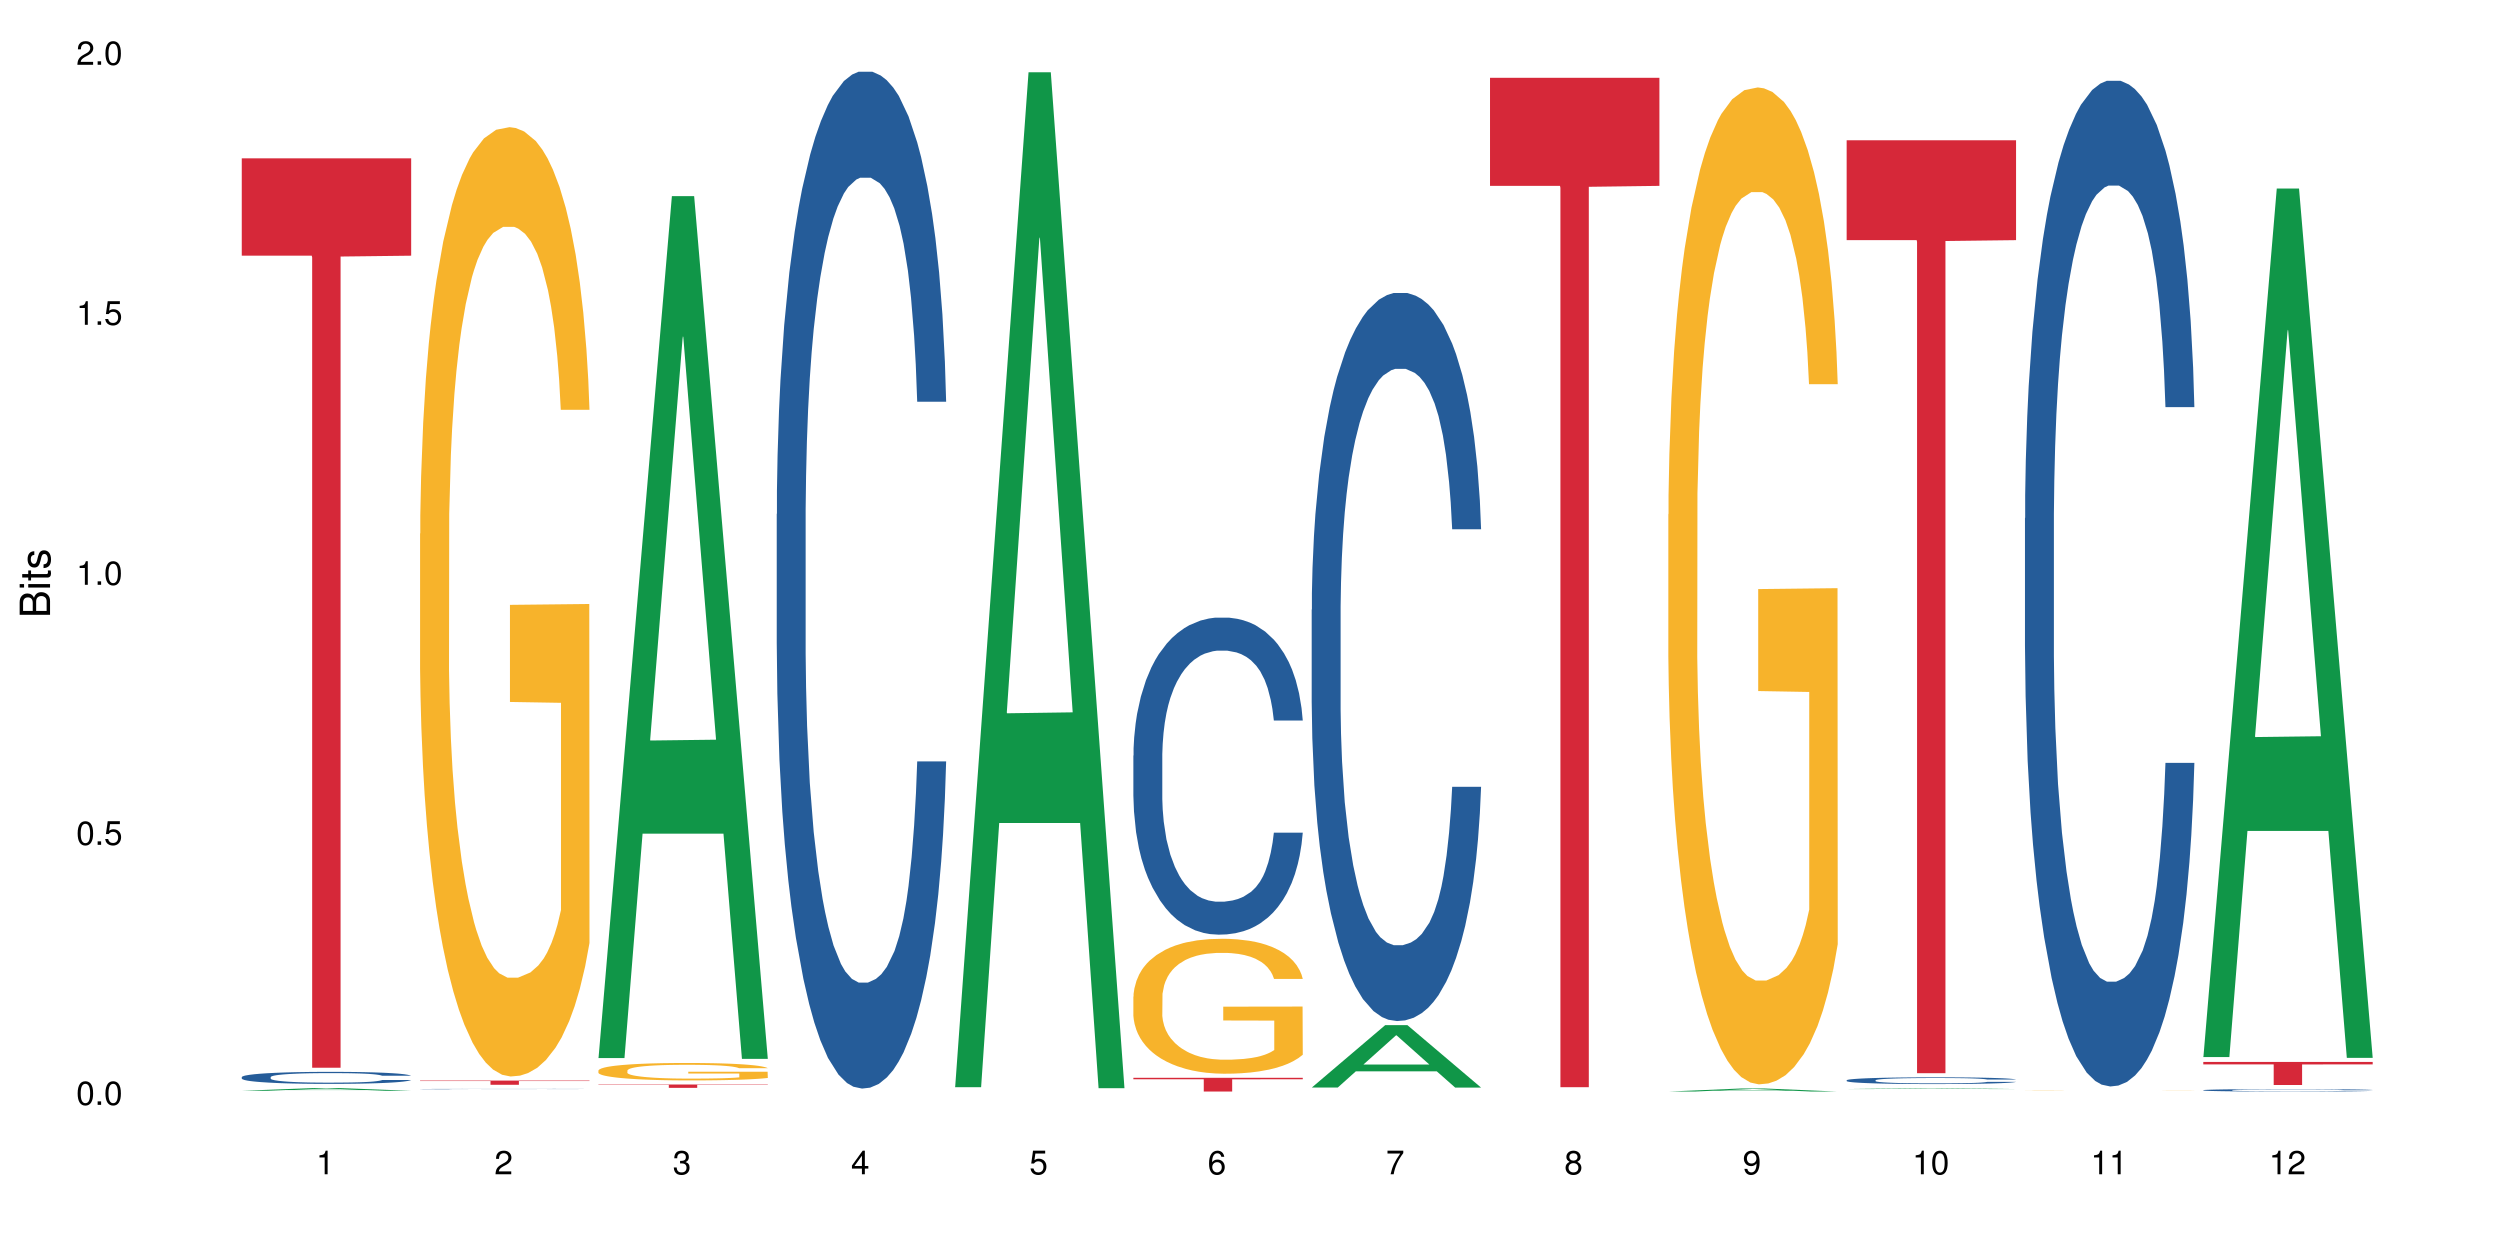 <?xml version="1.0" encoding="UTF-8"?>
<svg xmlns="http://www.w3.org/2000/svg" xmlns:xlink="http://www.w3.org/1999/xlink" width="720pt" height="360pt" viewBox="0 0 720 360" version="1.1">
<defs>
<g>
<symbol overflow="visible" id="glyph0-0">
<path style="stroke:none;" d=""/>
</symbol>
<symbol overflow="visible" id="glyph0-1">
<path style="stroke:none;" d="M 2.641 -6.797 C 2 -6.797 1.422 -6.531 1.078 -6.047 C 0.641 -5.453 0.406 -4.547 0.406 -3.297 C 0.406 -1 1.188 0.219 2.641 0.219 C 4.078 0.219 4.859 -1 4.859 -3.234 C 4.859 -4.562 4.656 -5.438 4.203 -6.047 C 3.844 -6.531 3.281 -6.797 2.641 -6.797 Z M 2.641 -6.047 C 3.547 -6.047 4 -5.125 4 -3.312 C 4 -1.375 3.562 -0.484 2.625 -0.484 C 1.734 -0.484 1.281 -1.422 1.281 -3.281 C 1.281 -5.141 1.734 -6.047 2.641 -6.047 Z M 2.641 -6.047 "/>
</symbol>
<symbol overflow="visible" id="glyph0-2">
<path style="stroke:none;" d="M 1.828 -1 L 0.828 -1 L 0.828 0 L 1.828 0 Z M 1.828 -1 "/>
</symbol>
<symbol overflow="visible" id="glyph0-3">
<path style="stroke:none;" d="M 4.562 -6.797 L 1.062 -6.797 L 0.547 -3.094 L 1.328 -3.094 C 1.719 -3.562 2.047 -3.734 2.578 -3.734 C 3.484 -3.734 4.062 -3.109 4.062 -2.094 C 4.062 -1.125 3.484 -0.531 2.578 -0.531 C 1.828 -0.531 1.375 -0.906 1.188 -1.672 L 0.328 -1.672 C 0.453 -1.109 0.547 -0.844 0.75 -0.594 C 1.125 -0.078 1.828 0.219 2.594 0.219 C 3.969 0.219 4.922 -0.781 4.922 -2.219 C 4.922 -3.562 4.031 -4.484 2.719 -4.484 C 2.25 -4.484 1.859 -4.359 1.469 -4.062 L 1.734 -5.969 L 4.562 -5.969 Z M 4.562 -6.797 "/>
</symbol>
<symbol overflow="visible" id="glyph0-4">
<path style="stroke:none;" d="M 2.484 -4.844 L 2.484 0 L 3.328 0 L 3.328 -6.797 L 2.766 -6.797 C 2.469 -5.75 2.281 -5.609 0.984 -5.453 L 0.984 -4.844 Z M 2.484 -4.844 "/>
</symbol>
<symbol overflow="visible" id="glyph0-5">
<path style="stroke:none;" d="M 4.859 -0.828 L 1.281 -0.828 C 1.359 -1.391 1.672 -1.75 2.5 -2.234 L 3.469 -2.75 C 4.406 -3.266 4.906 -3.969 4.906 -4.812 C 4.906 -5.375 4.672 -5.906 4.266 -6.266 C 3.859 -6.625 3.375 -6.797 2.719 -6.797 C 1.859 -6.797 1.219 -6.5 0.844 -5.922 C 0.609 -5.562 0.5 -5.125 0.484 -4.438 L 1.328 -4.438 C 1.359 -4.906 1.406 -5.188 1.531 -5.406 C 1.75 -5.812 2.188 -6.062 2.703 -6.062 C 3.469 -6.062 4.031 -5.516 4.031 -4.781 C 4.031 -4.25 3.719 -3.797 3.125 -3.438 L 2.234 -2.938 C 0.812 -2.141 0.406 -1.5 0.328 0 L 4.859 0 Z M 4.859 -0.828 "/>
</symbol>
<symbol overflow="visible" id="glyph0-6">
<path style="stroke:none;" d="M 2.125 -3.125 L 2.578 -3.125 C 3.516 -3.125 3.984 -2.703 3.984 -1.891 C 3.984 -1.031 3.469 -0.531 2.578 -0.531 C 1.656 -0.531 1.203 -0.984 1.156 -1.969 L 0.312 -1.969 C 0.344 -1.422 0.438 -1.078 0.609 -0.766 C 0.953 -0.109 1.625 0.219 2.547 0.219 C 3.953 0.219 4.859 -0.609 4.859 -1.906 C 4.859 -2.766 4.516 -3.25 3.703 -3.516 C 4.344 -3.766 4.656 -4.25 4.656 -4.938 C 4.656 -6.109 3.875 -6.797 2.578 -6.797 C 1.203 -6.797 0.484 -6.047 0.453 -4.609 L 1.297 -4.609 C 1.312 -5.016 1.344 -5.25 1.453 -5.453 C 1.641 -5.828 2.062 -6.062 2.594 -6.062 C 3.344 -6.062 3.797 -5.625 3.797 -4.906 C 3.797 -4.422 3.609 -4.141 3.25 -3.984 C 3.016 -3.891 2.719 -3.844 2.125 -3.844 Z M 2.125 -3.125 "/>
</symbol>
<symbol overflow="visible" id="glyph0-7">
<path style="stroke:none;" d="M 3.141 -1.625 L 3.141 0 L 3.984 0 L 3.984 -1.625 L 4.984 -1.625 L 4.984 -2.391 L 3.984 -2.391 L 3.984 -6.797 L 3.359 -6.797 L 0.266 -2.516 L 0.266 -1.625 Z M 3.141 -2.391 L 1 -2.391 L 3.141 -5.359 Z M 3.141 -2.391 "/>
</symbol>
<symbol overflow="visible" id="glyph0-8">
<path style="stroke:none;" d="M 4.781 -5.031 C 4.609 -6.141 3.891 -6.797 2.844 -6.797 C 2.094 -6.797 1.422 -6.438 1.031 -5.828 C 0.609 -5.172 0.406 -4.344 0.406 -3.094 C 0.406 -1.953 0.578 -1.234 0.984 -0.625 C 1.359 -0.078 1.953 0.219 2.703 0.219 C 3.984 0.219 4.922 -0.734 4.922 -2.078 C 4.922 -3.344 4.062 -4.234 2.844 -4.234 C 2.172 -4.234 1.641 -3.969 1.281 -3.469 C 1.281 -5.125 1.828 -6.047 2.797 -6.047 C 3.391 -6.047 3.797 -5.672 3.938 -5.031 Z M 2.734 -3.484 C 3.547 -3.484 4.062 -2.922 4.062 -2 C 4.062 -1.156 3.484 -0.531 2.703 -0.531 C 1.922 -0.531 1.328 -1.188 1.328 -2.047 C 1.328 -2.891 1.906 -3.484 2.734 -3.484 Z M 2.734 -3.484 "/>
</symbol>
<symbol overflow="visible" id="glyph0-9">
<path style="stroke:none;" d="M 4.984 -6.797 L 0.438 -6.797 L 0.438 -5.969 L 4.109 -5.969 C 2.5 -3.656 1.828 -2.234 1.328 0 L 2.219 0 C 2.594 -2.172 3.453 -4.047 4.984 -6.094 Z M 4.984 -6.797 "/>
</symbol>
<symbol overflow="visible" id="glyph0-10">
<path style="stroke:none;" d="M 3.75 -3.578 C 4.453 -4 4.688 -4.344 4.688 -4.984 C 4.688 -6.047 3.844 -6.797 2.641 -6.797 C 1.438 -6.797 0.594 -6.047 0.594 -4.984 C 0.594 -4.359 0.828 -4.016 1.516 -3.578 C 0.734 -3.203 0.359 -2.641 0.359 -1.891 C 0.359 -0.641 1.297 0.219 2.641 0.219 C 3.984 0.219 4.922 -0.641 4.922 -1.875 C 4.922 -2.641 4.531 -3.203 3.75 -3.578 Z M 2.641 -6.047 C 3.359 -6.047 3.812 -5.625 3.812 -4.969 C 3.812 -4.344 3.344 -3.922 2.641 -3.922 C 1.922 -3.922 1.453 -4.344 1.453 -4.984 C 1.453 -5.625 1.922 -6.047 2.641 -6.047 Z M 2.641 -3.203 C 3.484 -3.203 4.062 -2.672 4.062 -1.875 C 4.062 -1.062 3.484 -0.531 2.625 -0.531 C 1.797 -0.531 1.219 -1.078 1.219 -1.875 C 1.219 -2.672 1.797 -3.203 2.641 -3.203 Z M 2.641 -3.203 "/>
</symbol>
<symbol overflow="visible" id="glyph0-11">
<path style="stroke:none;" d="M 0.516 -1.547 C 0.672 -0.438 1.406 0.219 2.438 0.219 C 3.188 0.219 3.859 -0.141 4.266 -0.75 C 4.688 -1.406 4.891 -2.25 4.891 -3.484 C 4.891 -4.625 4.703 -5.359 4.312 -5.953 C 3.938 -6.5 3.344 -6.797 2.594 -6.797 C 1.297 -6.797 0.359 -5.844 0.359 -4.516 C 0.359 -3.25 1.234 -2.344 2.453 -2.344 C 3.094 -2.344 3.562 -2.578 4.016 -3.109 C 4 -1.453 3.469 -0.531 2.5 -0.531 C 1.906 -0.531 1.484 -0.906 1.359 -1.547 Z M 2.578 -6.062 C 3.375 -6.062 3.969 -5.406 3.969 -4.531 C 3.969 -3.688 3.375 -3.094 2.547 -3.094 C 1.734 -3.094 1.234 -3.672 1.234 -4.578 C 1.234 -5.438 1.797 -6.062 2.578 -6.062 Z M 2.578 -6.062 "/>
</symbol>
<symbol overflow="visible" id="glyph1-0">
<path style="stroke:none;" d=""/>
</symbol>
<symbol overflow="visible" id="glyph1-1">
<path style="stroke:none;" d="M 0 -0.953 L 0 -4.891 C 0 -5.719 -0.234 -6.344 -0.734 -6.797 C -1.188 -7.234 -1.812 -7.469 -2.5 -7.469 C -3.547 -7.469 -4.188 -7 -4.625 -5.875 C -4.984 -6.672 -5.641 -7.094 -6.531 -7.094 C -7.156 -7.094 -7.734 -6.859 -8.141 -6.391 C -8.562 -5.938 -8.75 -5.344 -8.75 -4.5 L -8.75 -0.953 Z M -4.984 -2.062 L -7.766 -2.062 L -7.766 -4.219 C -7.766 -4.844 -7.688 -5.203 -7.453 -5.5 C -7.219 -5.812 -6.859 -5.969 -6.375 -5.969 C -5.906 -5.969 -5.531 -5.812 -5.297 -5.5 C -5.062 -5.203 -4.984 -4.844 -4.984 -4.219 Z M -0.984 -2.062 L -4 -2.062 L -4 -4.781 C -4 -5.328 -3.859 -5.688 -3.578 -5.953 C -3.297 -6.219 -2.922 -6.359 -2.484 -6.359 C -2.062 -6.359 -1.688 -6.219 -1.406 -5.953 C -1.109 -5.688 -0.984 -5.328 -0.984 -4.781 Z M -0.984 -2.062 "/>
</symbol>
<symbol overflow="visible" id="glyph1-2">
<path style="stroke:none;" d="M -6.281 -1.797 L -6.281 -0.797 L 0 -0.797 L 0 -1.797 Z M -8.75 -1.797 L -8.75 -0.797 L -7.484 -0.797 L -7.484 -1.797 Z M -8.75 -1.797 "/>
</symbol>
<symbol overflow="visible" id="glyph1-3">
<path style="stroke:none;" d="M -6.281 -3.047 L -6.281 -2.016 L -8.016 -2.016 L -8.016 -1.016 L -6.281 -1.016 L -6.281 -0.172 L -5.469 -0.172 L -5.469 -1.016 L -0.719 -1.016 C -0.078 -1.016 0.281 -1.453 0.281 -2.234 C 0.281 -2.469 0.25 -2.719 0.188 -3.047 L -0.641 -3.047 C -0.609 -2.922 -0.594 -2.766 -0.594 -2.562 C -0.594 -2.141 -0.719 -2.016 -1.156 -2.016 L -5.469 -2.016 L -5.469 -3.047 Z M -6.281 -3.047 "/>
</symbol>
<symbol overflow="visible" id="glyph1-4">
<path style="stroke:none;" d="M -4.531 -5.25 C -5.766 -5.25 -6.469 -4.422 -6.469 -2.969 C -6.469 -1.516 -5.719 -0.562 -4.547 -0.562 C -3.562 -0.562 -3.094 -1.062 -2.734 -2.562 L -2.516 -3.484 C -2.344 -4.188 -2.094 -4.469 -1.625 -4.469 C -1.047 -4.469 -0.641 -3.875 -0.641 -3 C -0.641 -2.453 -0.797 -2 -1.062 -1.75 C -1.25 -1.594 -1.422 -1.531 -1.875 -1.469 L -1.875 -0.406 C -0.422 -0.453 0.281 -1.266 0.281 -2.922 C 0.281 -4.5 -0.5 -5.516 -1.719 -5.516 C -2.656 -5.516 -3.172 -4.984 -3.469 -3.734 L -3.703 -2.766 C -3.891 -1.953 -4.156 -1.609 -4.594 -1.609 C -5.172 -1.609 -5.547 -2.125 -5.547 -2.938 C -5.547 -3.75 -5.203 -4.172 -4.531 -4.203 Z M -4.531 -5.25 "/>
</symbol>
</g>
</defs>
<g id="surface93451">
<rect x="0" y="0" width="720" height="360" style="fill:rgb(100%,100%,100%);fill-opacity:1;stroke:none;"/>
<path style=" stroke:none;fill-rule:nonzero;fill:rgb(6.275%,58.824%,28.235%);fill-opacity:1;" d="M 69.629 314.148 L 69.68 314.148 L 90.793 313.34 L 97.203 313.34 L 118.418 314.148 L 110.965 314.148 L 105.648 313.938 L 82.348 313.938 L 77.137 314.148 L 69.629 314.148 L 84.59 313.852 L 103.512 313.852 L 94.074 313.473 L 93.867 313.473 L 84.535 313.852 L 84.59 313.852 Z M 69.629 314.148 "/>
<path style=" stroke:none;fill-rule:nonzero;fill:rgb(14.51%,36.078%,60%);fill-opacity:1;" d="M 69.629 310.203 L 69.688 310.199 L 69.688 310.125 L 69.867 310.004 L 70.285 309.852 L 70.699 309.746 L 71.77 309.562 L 73.258 309.379 L 74.805 309.242 L 75.938 309.16 L 76.949 309.094 L 79.27 308.977 L 80.754 308.918 L 82.363 308.863 L 84.324 308.809 L 85.754 308.777 L 88.965 308.727 L 91.348 308.707 L 93.191 308.695 L 97.176 308.695 L 99.559 308.711 L 101.281 308.727 L 103.188 308.75 L 104.793 308.777 L 107.59 308.848 L 110.09 308.938 L 111.219 308.988 L 113.004 309.086 L 114.371 309.18 L 115.324 309.262 L 116.395 309.379 L 117.348 309.523 L 118.062 309.684 L 118.418 309.82 L 110.09 309.82 L 109.672 309.695 L 109.195 309.594 L 108.305 309.465 L 107.41 309.375 L 106.16 309.281 L 105.031 309.223 L 103.484 309.16 L 102.117 309.125 L 100.688 309.094 L 99.32 309.078 L 96.699 309.059 L 93.668 309.059 L 92.535 309.062 L 90.215 309.09 L 88.965 309.109 L 87.18 309.156 L 85.934 309.195 L 84.445 309.262 L 83.434 309.312 L 82.184 309.395 L 81.289 309.469 L 80.281 309.574 L 79.684 309.652 L 79.148 309.742 L 78.672 309.844 L 78.316 309.957 L 78.078 310.074 L 77.961 310.188 L 77.961 310.68 L 78.078 310.793 L 78.375 310.926 L 79.148 311.117 L 80.281 311.285 L 81.59 311.418 L 82.84 311.516 L 83.551 311.559 L 84.504 311.609 L 85.992 311.672 L 88.133 311.734 L 89.383 311.762 L 91.285 311.785 L 93.25 311.801 L 95.867 311.801 L 98.188 311.785 L 99.734 311.77 L 101.344 311.746 L 103.543 311.691 L 104.91 311.641 L 106.102 311.582 L 106.996 311.52 L 107.59 311.469 L 108.48 311.371 L 109.195 311.266 L 109.73 311.152 L 110.09 311.047 L 118.418 311.047 L 118.062 311.172 L 117.523 311.297 L 116.988 311.387 L 116.156 311.5 L 115.203 311.598 L 113.836 311.707 L 112.707 311.781 L 111.219 311.859 L 109.852 311.918 L 108.363 311.973 L 106.16 312.035 L 104.734 312.066 L 103.188 312.098 L 101.344 312.121 L 99.02 312.145 L 96.523 312.156 L 94.203 312.16 L 91.703 312.152 L 89.859 312.141 L 87.418 312.113 L 84.387 312.055 L 82.184 311.996 L 80.457 311.934 L 78.969 311.871 L 77.305 311.785 L 75.164 311.648 L 73.855 311.539 L 72.961 311.449 L 71.949 311.328 L 71.234 311.215 L 70.402 311.039 L 69.809 310.812 L 69.629 310.641 Z M 69.629 310.203 "/>
<path style=" stroke:none;fill-rule:nonzero;fill:rgb(83.922%,15.686%,22.353%);fill-opacity:1;" d="M 69.629 45.602 L 118.418 45.602 L 118.418 73.637 L 98.086 73.883 L 98.086 307.516 L 89.902 307.516 L 89.902 74.129 L 89.785 73.637 L 69.629 73.637 Z M 69.629 45.602 "/>
<path style=" stroke:none;fill-rule:nonzero;fill:rgb(14.51%,36.078%,60%);fill-opacity:1;" d="M 120.984 313.648 L 121.047 313.648 L 121.223 313.645 L 121.641 313.637 L 122.055 313.633 L 123.129 313.629 L 124.613 313.621 L 126.16 313.617 L 127.293 313.613 L 128.305 313.609 L 130.625 313.605 L 132.113 313.605 L 133.719 313.602 L 135.684 313.602 L 137.109 313.598 L 156.148 313.598 L 158.945 313.602 L 161.445 313.605 L 162.574 313.605 L 164.359 313.609 L 165.727 313.613 L 166.68 313.617 L 167.75 313.621 L 168.703 313.625 L 169.418 313.633 L 169.773 313.637 L 161.445 313.637 L 161.027 313.633 L 160.551 313.629 L 159.66 313.625 L 158.766 313.621 L 157.516 313.617 L 156.387 313.617 L 154.84 313.613 L 153.473 313.613 L 152.043 313.609 L 141.57 313.609 L 140.324 313.613 L 137.289 313.613 L 135.801 313.617 L 134.789 313.617 L 133.539 313.621 L 132.648 313.625 L 131.637 313.629 L 131.039 313.629 L 130.504 313.633 L 130.031 313.637 L 129.672 313.641 L 129.434 313.645 L 129.316 313.648 L 129.316 313.668 L 129.434 313.672 L 129.73 313.676 L 130.504 313.684 L 131.637 313.688 L 132.945 313.691 L 134.195 313.695 L 134.906 313.699 L 135.859 313.699 L 137.348 313.703 L 139.488 313.703 L 140.738 313.707 L 151.09 313.707 L 152.699 313.703 L 154.898 313.703 L 156.27 313.699 L 157.457 313.699 L 158.352 313.695 L 158.945 313.695 L 159.84 313.691 L 160.551 313.688 L 161.086 313.684 L 161.445 313.68 L 169.773 313.68 L 169.418 313.684 L 168.348 313.691 L 167.512 313.695 L 166.562 313.699 L 165.191 313.703 L 164.062 313.707 L 162.574 313.707 L 161.207 313.711 L 159.719 313.711 L 157.516 313.715 L 156.09 313.715 L 154.543 313.719 L 138.777 313.719 L 135.742 313.715 L 133.539 313.715 L 131.812 313.711 L 130.328 313.711 L 128.66 313.707 L 126.52 313.703 L 125.211 313.699 L 124.316 313.695 L 123.305 313.691 L 122.594 313.688 L 121.758 313.68 L 121.164 313.672 L 120.984 313.664 Z M 120.984 313.648 "/>
<path style=" stroke:none;fill-rule:nonzero;fill:rgb(96.863%,70.196%,16.863%);fill-opacity:1;" d="M 120.984 153.727 L 121.047 153.477 L 121.047 148.48 L 121.281 137.246 L 121.879 121.766 L 122.652 109.031 L 123.484 99.043 L 124.02 93.801 L 124.914 86.309 L 125.688 80.816 L 127.648 69.582 L 130.148 59.094 L 131.516 54.598 L 133.062 50.355 L 135.266 45.609 L 136.277 43.863 L 139.371 39.867 L 142.883 37.371 L 146.75 36.621 L 148.535 36.871 L 150.973 37.871 L 154.305 40.617 L 156.207 43.113 L 157.695 45.609 L 159.242 48.855 L 161.148 53.852 L 162.934 59.844 L 164.359 65.836 L 165.789 73.324 L 166.977 81.316 L 167.988 90.055 L 168.883 100.543 L 169.418 109.281 L 169.773 118.02 L 161.504 118.02 L 161.027 109.281 L 160.492 102.539 L 159.602 94.301 L 158.707 88.309 L 157.816 83.562 L 156.148 77.07 L 154.723 73.074 L 152.938 69.582 L 151.211 67.332 L 149.246 65.836 L 148.059 65.336 L 144.902 65.336 L 142.047 67.082 L 140.383 69.082 L 139.191 71.078 L 137.527 74.824 L 136.516 77.82 L 135.918 79.816 L 134.133 87.559 L 132.945 94.551 L 132.289 99.293 L 131.457 106.785 L 130.863 113.527 L 130.207 123.512 L 129.852 131.004 L 129.375 147.98 L 129.316 192.926 L 129.492 202.414 L 129.852 212.652 L 130.328 221.641 L 131.039 231.129 L 131.754 238.367 L 133.004 248.105 L 134.074 254.598 L 134.906 258.844 L 136.516 265.586 L 137.168 267.832 L 138.715 272.328 L 140.324 275.82 L 142.285 278.82 L 143.773 280.316 L 146.152 281.566 L 149.188 281.566 L 152.758 280.066 L 155.02 278.07 L 156.566 276.07 L 157.578 274.324 L 158.828 271.578 L 159.719 269.082 L 160.551 266.336 L 161.562 262.09 L 161.562 202.414 L 146.867 202.164 L 146.867 174.199 L 169.715 173.949 L 169.773 271.578 L 168.523 278.32 L 166.977 284.812 L 165.492 289.805 L 163.941 294.051 L 161.742 298.793 L 159.957 301.789 L 157.219 305.285 L 154.723 307.531 L 152.102 309.031 L 149.781 309.781 L 147.047 310.031 L 144.605 309.531 L 141.988 308.031 L 139.906 306.035 L 138.004 303.539 L 136.098 300.293 L 133.719 295.047 L 132.172 290.805 L 130.566 285.559 L 128.957 279.316 L 127.531 272.578 L 126.578 267.332 L 125.625 261.34 L 124.613 253.852 L 123.664 245.359 L 122.949 237.621 L 122.293 228.883 L 121.82 220.641 L 121.344 209.406 L 121.105 200.418 L 120.984 192.676 Z M 120.984 153.727 "/>
<path style=" stroke:none;fill-rule:nonzero;fill:rgb(83.922%,15.686%,22.353%);fill-opacity:1;" d="M 120.984 311.207 L 169.773 311.207 L 169.773 311.34 L 149.441 311.34 L 149.441 312.418 L 141.262 312.418 L 141.262 311.34 L 120.984 311.34 Z M 120.984 311.207 "/>
<path style=" stroke:none;fill-rule:nonzero;fill:rgb(6.275%,58.824%,28.235%);fill-opacity:1;" d="M 172.344 304.723 L 172.395 304.492 L 193.504 56.48 L 199.914 56.48 L 221.129 304.957 L 213.676 304.957 L 208.359 240.098 L 185.059 240.098 L 179.848 304.723 L 172.344 304.723 L 187.301 213.266 L 206.223 213.031 L 196.789 97.078 L 196.684 96.844 L 196.578 97.543 L 187.25 213.031 L 187.301 213.266 Z M 172.344 304.723 "/>
<path style=" stroke:none;fill-rule:nonzero;fill:rgb(96.863%,70.196%,16.863%);fill-opacity:1;" d="M 172.344 308.289 L 172.402 308.285 L 172.402 308.191 L 172.641 307.988 L 173.234 307.703 L 174.008 307.469 L 174.84 307.285 L 175.375 307.188 L 176.27 307.051 L 177.043 306.949 L 179.004 306.742 L 181.504 306.551 L 182.875 306.469 L 184.422 306.391 L 186.621 306.301 L 187.633 306.27 L 190.727 306.195 L 194.238 306.152 L 198.105 306.137 L 199.891 306.141 L 202.328 306.16 L 205.66 306.211 L 207.566 306.258 L 209.051 306.301 L 210.598 306.363 L 212.504 306.453 L 214.289 306.562 L 215.715 306.676 L 217.145 306.812 L 218.336 306.957 L 219.344 307.121 L 220.238 307.312 L 220.773 307.473 L 221.129 307.633 L 212.859 307.633 L 212.383 307.473 L 211.848 307.348 L 210.957 307.195 L 210.062 307.086 L 209.172 307 L 207.504 306.879 L 206.078 306.809 L 204.293 306.742 L 202.566 306.703 L 200.605 306.676 L 199.414 306.664 L 196.262 306.664 L 193.402 306.695 L 191.738 306.734 L 190.547 306.77 L 188.883 306.84 L 187.871 306.895 L 187.277 306.93 L 185.492 307.074 L 184.301 307.203 L 183.648 307.289 L 182.812 307.426 L 182.219 307.551 L 181.562 307.734 L 181.207 307.871 L 180.73 308.184 L 180.672 309.008 L 180.852 309.184 L 181.207 309.371 L 181.684 309.539 L 182.398 309.711 L 183.109 309.844 L 184.359 310.023 L 185.43 310.145 L 186.266 310.223 L 187.871 310.344 L 188.527 310.387 L 190.074 310.469 L 191.68 310.531 L 193.641 310.59 L 195.129 310.617 L 197.508 310.637 L 200.543 310.637 L 204.113 310.609 L 206.375 310.574 L 207.922 310.539 L 208.934 310.504 L 210.184 310.453 L 211.074 310.41 L 211.906 310.359 L 212.918 310.281 L 212.918 309.184 L 198.223 309.18 L 198.223 308.664 L 221.07 308.66 L 221.129 310.453 L 219.883 310.578 L 218.336 310.699 L 216.848 310.789 L 215.301 310.867 L 213.098 310.957 L 211.312 311.012 L 208.578 311.074 L 206.078 311.117 L 203.461 311.145 L 201.141 311.156 L 198.402 311.16 L 195.961 311.152 L 193.344 311.125 L 191.262 311.09 L 189.359 311.043 L 187.453 310.984 L 185.074 310.887 L 183.527 310.809 L 181.922 310.711 L 180.316 310.598 L 178.887 310.473 L 177.934 310.379 L 176.984 310.266 L 175.973 310.129 L 175.02 309.973 L 174.305 309.832 L 173.652 309.672 L 173.176 309.52 L 172.699 309.312 L 172.461 309.148 L 172.344 309.004 Z M 172.344 308.289 "/>
<path style=" stroke:none;fill-rule:nonzero;fill:rgb(83.922%,15.686%,22.353%);fill-opacity:1;" d="M 172.344 312.34 L 221.129 312.34 L 221.129 312.445 L 200.797 312.445 L 200.797 313.301 L 192.617 313.301 L 192.617 312.445 L 172.344 312.445 Z M 172.344 312.34 "/>
<path style=" stroke:none;fill-rule:nonzero;fill:rgb(14.51%,36.078%,60%);fill-opacity:1;" d="M 223.699 148.082 L 223.758 147.812 L 223.758 141.391 L 223.938 131.219 L 224.352 118.367 L 224.77 109.535 L 225.84 93.742 L 227.328 78.484 L 228.875 66.703 L 230.004 59.746 L 231.016 54.391 L 233.336 44.488 L 234.824 39.402 L 236.43 34.852 L 238.395 30.301 L 239.82 27.621 L 243.035 23.34 L 245.414 21.465 L 247.258 20.664 L 251.246 20.664 L 253.625 21.734 L 255.352 23.07 L 257.254 25.215 L 258.863 27.621 L 261.656 33.512 L 264.156 41.008 L 265.289 45.289 L 267.074 53.59 L 268.441 61.617 L 269.395 68.578 L 270.465 78.484 L 271.414 90.527 L 272.129 104.18 L 272.488 115.691 L 264.156 115.691 L 263.742 104.984 L 263.266 96.688 L 262.371 85.711 L 261.48 77.949 L 260.23 70.184 L 259.102 65.098 L 257.551 60.012 L 256.184 56.801 L 254.758 54.391 L 253.387 52.785 L 250.77 51.18 L 247.734 51.18 L 246.605 51.715 L 244.285 53.855 L 243.035 55.73 L 241.25 59.477 L 240 62.957 L 238.512 68.312 L 237.5 72.863 L 236.254 79.82 L 235.359 85.977 L 234.348 94.812 L 233.754 101.504 L 233.219 109 L 232.742 117.832 L 232.387 127.203 L 232.148 137.105 L 232.027 146.742 L 232.027 188.234 L 232.148 197.871 L 232.445 209.113 L 233.219 225.441 L 234.348 239.629 L 235.656 250.875 L 236.906 258.902 L 237.621 262.652 L 238.574 266.934 L 240.059 272.289 L 242.203 277.641 L 243.453 279.785 L 245.355 281.926 L 247.32 282.996 L 249.938 282.996 L 252.258 281.926 L 253.805 280.586 L 255.41 278.445 L 257.613 273.895 L 258.98 269.613 L 260.172 264.527 L 261.062 259.441 L 261.656 255.156 L 262.551 246.859 L 263.266 237.758 L 263.801 228.387 L 264.156 219.285 L 272.488 219.285 L 272.129 229.992 L 271.594 240.434 L 271.059 248.195 L 270.227 257.566 L 269.273 265.863 L 267.906 275.234 L 266.773 281.391 L 265.289 288.082 L 263.918 293.168 L 262.43 297.719 L 260.23 303.074 L 258.801 305.75 L 257.254 308.16 L 255.41 310.301 L 253.09 312.172 L 250.59 313.246 L 248.27 313.512 L 245.773 312.977 L 243.926 311.906 L 241.488 309.496 L 238.453 304.68 L 236.254 299.594 L 234.527 294.508 L 233.039 289.152 L 231.375 281.926 L 229.23 270.148 L 227.922 261.047 L 227.031 253.551 L 226.02 243.109 L 225.305 233.742 L 224.473 218.75 L 223.875 199.746 L 223.699 185.023 Z M 223.699 148.082 "/>
<path style=" stroke:none;fill-rule:nonzero;fill:rgb(6.275%,58.824%,28.235%);fill-opacity:1;" d="M 275.055 313.121 L 275.105 312.844 L 296.219 20.809 L 302.629 20.809 L 323.844 313.395 L 316.391 313.395 L 311.074 237.02 L 287.773 237.02 L 282.559 313.121 L 275.055 313.121 L 290.016 205.426 L 308.934 205.152 L 299.5 68.609 L 299.398 68.336 L 299.293 69.16 L 289.961 205.152 L 290.016 205.426 Z M 275.055 313.121 "/>
<path style=" stroke:none;fill-rule:nonzero;fill:rgb(14.51%,36.078%,60%);fill-opacity:1;" d="M 326.41 217.609 L 326.469 217.527 L 326.469 215.523 L 326.648 212.352 L 327.066 208.348 L 327.48 205.594 L 328.555 200.668 L 330.039 195.91 L 331.586 192.238 L 332.719 190.07 L 333.73 188.398 L 336.051 185.312 L 337.535 183.727 L 339.145 182.309 L 341.105 180.891 L 342.535 180.055 L 345.746 178.719 L 348.129 178.137 L 349.973 177.883 L 353.957 177.883 L 356.34 178.219 L 358.062 178.637 L 359.969 179.305 L 361.574 180.055 L 364.371 181.891 L 366.871 184.227 L 368 185.562 L 369.785 188.148 L 371.152 190.652 L 372.105 192.824 L 373.176 195.91 L 374.129 199.668 L 374.844 203.922 L 375.199 207.512 L 366.871 207.512 L 366.453 204.172 L 365.977 201.586 L 365.086 198.164 L 364.191 195.746 L 362.941 193.324 L 361.812 191.738 L 360.266 190.152 L 358.898 189.152 L 357.469 188.398 L 356.102 187.898 L 353.484 187.398 L 350.449 187.398 L 349.316 187.566 L 346.996 188.234 L 345.746 188.816 L 343.961 189.984 L 342.715 191.07 L 341.227 192.738 L 340.215 194.16 L 338.965 196.328 L 338.074 198.246 L 337.062 201 L 336.465 203.09 L 335.93 205.426 L 335.453 208.18 L 335.098 211.102 L 334.859 214.188 L 334.742 217.191 L 334.742 230.129 L 334.859 233.133 L 335.156 236.637 L 335.93 241.727 L 337.062 246.152 L 338.371 249.656 L 339.621 252.16 L 340.332 253.328 L 341.285 254.664 L 342.773 256.332 L 344.914 258 L 346.164 258.668 L 348.066 259.336 L 350.031 259.672 L 352.648 259.672 L 354.969 259.336 L 356.516 258.918 L 358.125 258.254 L 360.324 256.832 L 361.691 255.5 L 362.883 253.914 L 363.777 252.328 L 364.371 250.992 L 365.262 248.406 L 365.977 245.566 L 366.512 242.645 L 366.871 239.809 L 375.199 239.809 L 374.844 243.148 L 374.309 246.402 L 373.77 248.82 L 372.938 251.742 L 371.988 254.328 L 370.617 257.25 L 369.488 259.172 L 368 261.258 L 366.633 262.844 L 365.145 264.262 L 362.941 265.93 L 361.516 266.766 L 359.969 267.516 L 358.125 268.184 L 355.805 268.766 L 353.305 269.102 L 350.984 269.184 L 348.484 269.02 L 346.641 268.684 L 344.199 267.934 L 341.168 266.43 L 338.965 264.844 L 337.238 263.258 L 335.754 261.59 L 334.086 259.336 L 331.945 255.664 L 330.637 252.828 L 329.742 250.492 L 328.73 247.234 L 328.016 244.316 L 327.184 239.641 L 326.59 233.715 L 326.41 229.125 Z M 326.41 217.609 "/>
<path style=" stroke:none;fill-rule:nonzero;fill:rgb(96.863%,70.196%,16.863%);fill-opacity:1;" d="M 326.41 287.012 L 326.469 286.977 L 326.469 286.266 L 326.707 284.668 L 327.305 282.469 L 328.078 280.66 L 328.91 279.238 L 329.445 278.492 L 330.336 277.43 L 331.109 276.648 L 333.074 275.051 L 335.574 273.559 L 336.941 272.922 L 338.488 272.316 L 340.691 271.641 L 341.703 271.395 L 344.797 270.824 L 348.305 270.473 L 352.172 270.363 L 353.957 270.398 L 356.398 270.543 L 359.73 270.934 L 361.633 271.289 L 363.121 271.641 L 364.668 272.105 L 366.57 272.812 L 368.355 273.664 L 369.785 274.516 L 371.215 275.582 L 372.402 276.719 L 373.414 277.961 L 374.309 279.453 L 374.844 280.695 L 375.199 281.938 L 366.93 281.938 L 366.453 280.695 L 365.918 279.734 L 365.023 278.562 L 364.133 277.711 L 363.238 277.039 L 361.574 276.113 L 360.145 275.547 L 358.359 275.051 L 356.637 274.73 L 354.672 274.516 L 353.484 274.445 L 350.328 274.445 L 347.473 274.695 L 345.809 274.98 L 344.617 275.262 L 342.953 275.797 L 341.941 276.223 L 341.344 276.504 L 339.559 277.605 L 338.371 278.598 L 337.715 279.273 L 336.883 280.34 L 336.289 281.297 L 335.633 282.719 L 335.277 283.781 L 334.801 286.195 L 334.742 292.586 L 334.918 293.934 L 335.277 295.391 L 335.754 296.668 L 336.465 298.016 L 337.18 299.047 L 338.43 300.43 L 339.5 301.352 L 340.332 301.957 L 341.941 302.914 L 342.594 303.234 L 344.141 303.871 L 345.746 304.371 L 347.711 304.797 L 349.199 305.008 L 351.578 305.188 L 354.613 305.188 L 358.184 304.973 L 360.445 304.688 L 361.992 304.406 L 363.004 304.156 L 364.25 303.766 L 365.145 303.41 L 365.977 303.02 L 366.988 302.418 L 366.988 293.934 L 352.293 293.898 L 352.293 289.922 L 375.141 289.887 L 375.199 303.766 L 373.949 304.727 L 372.402 305.648 L 370.914 306.359 L 369.367 306.961 L 367.168 307.637 L 365.383 308.062 L 362.645 308.559 L 360.145 308.879 L 357.527 309.09 L 355.207 309.199 L 352.473 309.234 L 350.031 309.16 L 347.414 308.949 L 345.332 308.664 L 343.426 308.309 L 341.523 307.848 L 339.145 307.102 L 337.598 306.5 L 335.988 305.754 L 334.383 304.867 L 332.957 303.91 L 332.004 303.164 L 331.051 302.312 L 330.039 301.246 L 329.09 300.039 L 328.375 298.938 L 327.719 297.695 L 327.242 296.523 L 326.77 294.93 L 326.531 293.648 L 326.41 292.551 Z M 326.41 287.012 "/>
<path style=" stroke:none;fill-rule:nonzero;fill:rgb(83.922%,15.686%,22.353%);fill-opacity:1;" d="M 326.41 310.414 L 375.199 310.414 L 375.199 310.836 L 354.867 310.84 L 354.867 314.371 L 346.684 314.371 L 346.684 310.844 L 346.566 310.836 L 326.41 310.836 Z M 326.41 310.414 "/>
<path style=" stroke:none;fill-rule:nonzero;fill:rgb(6.275%,58.824%,28.235%);fill-opacity:1;" d="M 377.766 313.215 L 377.82 313.199 L 398.93 295.246 L 405.34 295.246 L 426.555 313.234 L 419.102 313.234 L 413.785 308.539 L 390.484 308.539 L 385.273 313.215 L 377.766 313.215 L 392.727 306.594 L 411.648 306.578 L 402.215 298.184 L 402.109 298.168 L 402.004 298.219 L 392.676 306.578 L 392.727 306.594 Z M 377.766 313.215 "/>
<path style=" stroke:none;fill-rule:nonzero;fill:rgb(14.51%,36.078%,60%);fill-opacity:1;" d="M 377.766 175.621 L 377.828 175.43 L 377.828 170.828 L 378.004 163.547 L 378.422 154.344 L 378.84 148.02 L 379.91 136.715 L 381.395 125.789 L 382.945 117.355 L 384.074 112.371 L 385.086 108.539 L 387.406 101.449 L 388.895 97.805 L 390.5 94.547 L 392.465 91.289 L 393.891 89.375 L 397.105 86.309 L 399.484 84.965 L 401.328 84.391 L 405.316 84.391 L 407.695 85.156 L 409.422 86.113 L 411.324 87.648 L 412.93 89.375 L 415.727 93.59 L 418.227 98.957 L 419.355 102.023 L 421.141 107.965 L 422.508 113.715 L 423.461 118.695 L 424.531 125.789 L 425.484 134.414 L 426.199 144.188 L 426.555 152.43 L 418.227 152.43 L 417.809 144.762 L 417.332 138.82 L 416.441 130.965 L 415.547 125.406 L 414.301 119.848 L 413.168 116.207 L 411.621 112.562 L 410.254 110.266 L 408.824 108.539 L 407.457 107.391 L 404.84 106.238 L 401.805 106.238 L 400.676 106.621 L 398.352 108.156 L 397.105 109.496 L 395.32 112.18 L 394.07 114.672 L 392.582 118.504 L 391.57 121.766 L 390.32 126.746 L 389.43 131.156 L 388.418 137.48 L 387.824 142.27 L 387.285 147.637 L 386.812 153.961 L 386.453 160.672 L 386.215 167.762 L 386.098 174.66 L 386.098 204.367 L 386.215 211.27 L 386.512 219.316 L 387.285 231.008 L 388.418 241.168 L 389.727 249.219 L 390.977 254.965 L 391.691 257.648 L 392.641 260.715 L 394.129 264.551 L 396.27 268.383 L 397.52 269.914 L 399.426 271.449 L 401.387 272.215 L 404.004 272.215 L 406.328 271.449 L 407.875 270.492 L 409.48 268.957 L 411.68 265.699 L 413.051 262.633 L 414.238 258.992 L 415.133 255.352 L 415.727 252.285 L 416.621 246.344 L 417.332 239.824 L 417.867 233.117 L 418.227 226.602 L 426.555 226.602 L 426.199 234.266 L 425.664 241.742 L 425.129 247.301 L 424.293 254.008 L 423.344 259.949 L 421.973 266.656 L 420.844 271.066 L 419.355 275.855 L 417.988 279.5 L 416.5 282.758 L 414.301 286.59 L 412.871 288.508 L 411.324 290.23 L 409.48 291.766 L 407.16 293.105 L 404.66 293.875 L 402.34 294.066 L 399.84 293.684 L 397.996 292.914 L 395.559 291.191 L 392.523 287.738 L 390.32 284.098 L 388.598 280.457 L 387.109 276.625 L 385.441 271.449 L 383.301 263.016 L 381.992 256.5 L 381.098 251.133 L 380.086 243.66 L 379.375 236.949 L 378.539 226.219 L 377.945 212.609 L 377.766 202.07 Z M 377.766 175.621 "/>
<path style=" stroke:none;fill-rule:nonzero;fill:rgb(83.922%,15.686%,22.353%);fill-opacity:1;" d="M 429.125 22.41 L 477.91 22.41 L 477.91 53.527 L 457.578 53.801 L 457.578 313.121 L 449.398 313.121 L 449.398 54.074 L 449.277 53.527 L 429.125 53.527 Z M 429.125 22.41 "/>
<path style=" stroke:none;fill-rule:nonzero;fill:rgb(6.275%,58.824%,28.235%);fill-opacity:1;" d="M 480.48 314.371 L 480.531 314.367 L 501.641 313.473 L 508.055 313.473 L 529.27 314.371 L 521.812 314.371 L 516.496 314.137 L 493.199 314.137 L 487.984 314.371 L 480.48 314.371 L 495.438 314.039 L 514.359 314.039 L 504.926 313.621 L 504.719 313.621 L 495.387 314.039 L 495.438 314.039 Z M 480.48 314.371 "/>
<path style=" stroke:none;fill-rule:nonzero;fill:rgb(96.863%,70.196%,16.863%);fill-opacity:1;" d="M 480.48 148.152 L 480.539 147.891 L 480.539 142.648 L 480.777 130.848 L 481.371 114.59 L 482.145 101.219 L 482.98 90.73 L 483.516 85.223 L 484.406 77.359 L 485.18 71.59 L 487.145 59.789 L 489.641 48.777 L 491.012 44.059 L 492.559 39.602 L 494.758 34.617 L 495.77 32.781 L 498.863 28.586 L 502.375 25.965 L 506.242 25.18 L 508.027 25.441 L 510.465 26.488 L 513.797 29.375 L 515.703 31.996 L 517.191 34.617 L 518.738 38.027 L 520.641 43.27 L 522.426 49.562 L 523.855 55.855 L 525.281 63.723 L 526.473 72.113 L 527.484 81.289 L 528.375 92.305 L 528.91 101.48 L 529.27 110.656 L 520.996 110.656 L 520.523 101.48 L 519.988 94.402 L 519.094 85.75 L 518.203 79.457 L 517.309 74.473 L 515.645 67.656 L 514.215 63.461 L 512.43 59.789 L 510.703 57.43 L 508.742 55.855 L 507.551 55.332 L 504.398 55.332 L 501.543 57.168 L 499.875 59.266 L 498.688 61.363 L 497.02 65.297 L 496.008 68.441 L 495.414 70.539 L 493.629 78.668 L 492.438 86.012 L 491.785 90.992 L 490.953 98.859 L 490.355 105.938 L 489.703 116.426 L 489.344 124.293 L 488.867 142.121 L 488.809 189.32 L 488.988 199.285 L 489.344 210.035 L 489.82 219.473 L 490.535 229.438 L 491.25 237.043 L 492.5 247.27 L 493.57 254.086 L 494.402 258.543 L 496.008 265.621 L 496.664 267.98 L 498.211 272.703 L 499.816 276.371 L 501.781 279.52 L 503.266 281.094 L 505.648 282.402 L 508.684 282.402 L 512.25 280.832 L 514.512 278.734 L 516.059 276.637 L 517.07 274.801 L 518.32 271.914 L 519.215 269.293 L 520.047 266.41 L 521.059 261.953 L 521.059 199.285 L 506.363 199.023 L 506.363 169.656 L 529.207 169.391 L 529.27 271.914 L 528.02 278.996 L 526.473 285.812 L 524.984 291.055 L 523.438 295.516 L 521.234 300.496 L 519.449 303.641 L 516.715 307.312 L 514.215 309.672 L 511.598 311.246 L 509.277 312.031 L 506.539 312.297 L 504.102 311.77 L 501.484 310.199 L 499.398 308.102 L 497.496 305.477 L 495.594 302.07 L 493.211 296.562 L 491.664 292.105 L 490.059 286.598 L 488.453 280.043 L 487.023 272.965 L 486.074 267.457 L 485.121 261.164 L 484.109 253.297 L 483.156 244.383 L 482.441 236.254 L 481.789 227.078 L 481.312 218.426 L 480.836 206.625 L 480.598 197.188 L 480.48 189.059 Z M 480.48 148.152 "/>
<path style=" stroke:none;fill-rule:nonzero;fill:rgb(6.275%,58.824%,28.235%);fill-opacity:1;" d="M 531.836 313.648 L 531.887 313.648 L 553 313.391 L 559.41 313.391 L 580.625 313.648 L 573.172 313.648 L 567.855 313.582 L 544.555 313.582 L 539.344 313.648 L 531.836 313.648 L 546.797 313.555 L 565.719 313.555 L 556.281 313.434 L 556.074 313.434 L 546.742 313.555 L 546.797 313.555 Z M 531.836 313.648 "/>
<path style=" stroke:none;fill-rule:nonzero;fill:rgb(14.51%,36.078%,60%);fill-opacity:1;" d="M 531.836 311.113 L 531.895 311.109 L 531.895 311.07 L 532.074 311 L 532.492 310.914 L 532.906 310.855 L 533.977 310.754 L 535.465 310.652 L 537.012 310.574 L 538.145 310.527 L 539.152 310.492 L 541.477 310.426 L 542.961 310.391 L 544.57 310.363 L 546.531 310.332 L 547.961 310.312 L 551.172 310.285 L 553.555 310.273 L 555.398 310.27 L 559.383 310.27 L 561.762 310.273 L 563.488 310.285 L 565.395 310.297 L 567 310.312 L 569.797 310.352 L 572.293 310.402 L 573.426 310.43 L 575.211 310.488 L 576.578 310.539 L 577.531 310.586 L 578.602 310.652 L 579.555 310.73 L 580.266 310.82 L 580.625 310.898 L 572.293 310.898 L 571.879 310.828 L 571.402 310.773 L 570.508 310.699 L 569.617 310.648 L 568.367 310.598 L 567.238 310.562 L 565.691 310.527 L 564.32 310.508 L 562.895 310.492 L 561.527 310.48 L 558.906 310.469 L 555.875 310.469 L 554.742 310.473 L 552.422 310.488 L 551.172 310.5 L 549.387 310.527 L 548.137 310.547 L 546.652 310.586 L 545.641 310.613 L 544.391 310.66 L 543.496 310.699 L 542.484 310.758 L 541.891 310.805 L 541.355 310.855 L 540.879 310.914 L 540.523 310.973 L 540.285 311.039 L 540.164 311.105 L 540.164 311.379 L 540.285 311.441 L 540.582 311.52 L 541.355 311.625 L 542.484 311.719 L 543.797 311.793 L 545.043 311.848 L 546.711 311.902 L 548.199 311.938 L 550.34 311.973 L 551.59 311.984 L 553.492 312 L 555.457 312.008 L 558.074 312.008 L 560.395 312 L 561.941 311.992 L 563.547 311.977 L 565.75 311.945 L 567.117 311.918 L 568.309 311.887 L 569.199 311.852 L 569.797 311.824 L 570.688 311.77 L 571.402 311.707 L 571.938 311.645 L 572.293 311.586 L 580.625 311.586 L 580.266 311.656 L 579.73 311.727 L 579.195 311.777 L 578.363 311.84 L 577.41 311.895 L 576.043 311.957 L 574.914 311.996 L 573.426 312.043 L 572.059 312.074 L 570.57 312.105 L 568.367 312.141 L 566.941 312.16 L 565.395 312.176 L 563.547 312.188 L 561.227 312.199 L 558.73 312.207 L 556.41 312.211 L 553.91 312.207 L 552.066 312.199 L 549.625 312.184 L 546.59 312.152 L 544.391 312.117 L 542.664 312.082 L 541.176 312.047 L 539.512 312 L 537.371 311.922 L 536.059 311.863 L 535.168 311.812 L 534.156 311.742 L 533.441 311.68 L 532.609 311.582 L 532.016 311.457 L 531.836 311.359 Z M 531.836 311.113 "/>
<path style=" stroke:none;fill-rule:nonzero;fill:rgb(83.922%,15.686%,22.353%);fill-opacity:1;" d="M 531.836 40.398 L 580.625 40.398 L 580.625 69.16 L 560.289 69.414 L 560.289 309.09 L 552.109 309.09 L 552.109 69.664 L 551.992 69.16 L 531.836 69.16 Z M 531.836 40.398 "/>
<path style=" stroke:none;fill-rule:nonzero;fill:rgb(14.51%,36.078%,60%);fill-opacity:1;" d="M 583.191 149.289 L 583.25 149.027 L 583.25 142.672 L 583.43 132.613 L 583.848 119.902 L 584.262 111.168 L 585.336 95.547 L 586.82 80.457 L 588.367 68.809 L 589.5 61.922 L 590.512 56.629 L 592.832 46.832 L 594.32 41.805 L 595.926 37.301 L 597.887 32.801 L 599.316 30.152 L 602.527 25.918 L 604.91 24.066 L 606.754 23.27 L 610.738 23.27 L 613.121 24.328 L 614.844 25.652 L 616.75 27.77 L 618.355 30.152 L 621.152 35.977 L 623.652 43.391 L 624.781 47.629 L 626.566 55.836 L 627.934 63.777 L 628.887 70.66 L 629.957 80.457 L 630.91 92.371 L 631.625 105.871 L 631.98 117.258 L 623.652 117.258 L 623.234 106.668 L 622.758 98.461 L 621.867 87.605 L 620.973 79.926 L 619.723 72.25 L 618.594 67.219 L 617.047 62.188 L 615.68 59.012 L 614.25 56.629 L 612.883 55.039 L 610.266 53.453 L 607.23 53.453 L 606.098 53.98 L 603.777 56.098 L 602.527 57.953 L 600.746 61.66 L 599.496 65.102 L 598.008 70.395 L 596.996 74.895 L 595.746 81.781 L 594.855 87.871 L 593.844 96.605 L 593.246 103.223 L 592.711 110.637 L 592.234 119.375 L 591.879 128.641 L 591.641 138.438 L 591.523 147.969 L 591.523 189.004 L 591.641 198.535 L 591.938 209.652 L 592.711 225.805 L 593.844 239.836 L 595.152 250.953 L 596.402 258.895 L 597.113 262.602 L 598.066 266.84 L 599.555 272.133 L 601.695 277.43 L 602.945 279.547 L 604.848 281.664 L 606.812 282.723 L 609.43 282.723 L 611.75 281.664 L 613.297 280.34 L 614.906 278.223 L 617.105 273.723 L 618.477 269.488 L 619.664 264.457 L 620.559 259.426 L 621.152 255.191 L 622.043 246.984 L 622.758 237.98 L 623.293 228.715 L 623.652 219.715 L 631.98 219.715 L 631.625 230.305 L 631.09 240.629 L 630.555 248.305 L 629.719 257.574 L 628.77 265.781 L 627.398 275.047 L 626.27 281.137 L 624.781 287.754 L 623.414 292.785 L 621.926 297.285 L 619.723 302.578 L 618.297 305.227 L 616.75 307.609 L 614.906 309.727 L 612.586 311.582 L 610.086 312.641 L 607.766 312.906 L 605.266 312.375 L 603.422 311.316 L 600.98 308.934 L 597.949 304.168 L 595.746 299.137 L 594.02 294.109 L 592.535 288.812 L 590.867 281.664 L 588.727 270.016 L 587.418 261.016 L 586.523 253.602 L 585.512 243.277 L 584.797 234.012 L 583.965 219.184 L 583.371 200.387 L 583.191 185.824 Z M 583.191 149.289 "/>
<path style=" stroke:none;fill-rule:nonzero;fill:rgb(96.863%,70.196%,16.863%);fill-opacity:1;" d="M 583.191 314.117 L 583.25 314.117 L 583.488 314.113 L 584.086 314.109 L 584.859 314.105 L 585.691 314.102 L 586.227 314.102 L 587.117 314.098 L 587.895 314.098 L 589.855 314.094 L 592.355 314.09 L 595.27 314.09 L 597.473 314.086 L 619.902 314.086 L 621.449 314.09 L 625.137 314.09 L 626.566 314.094 L 627.996 314.094 L 629.184 314.098 L 630.195 314.098 L 631.09 314.102 L 631.625 314.105 L 631.98 314.109 L 623.711 314.109 L 623.234 314.105 L 622.699 314.102 L 621.805 314.102 L 620.914 314.098 L 618.355 314.098 L 616.926 314.094 L 599.734 314.094 L 598.723 314.098 L 596.34 314.098 L 595.152 314.102 L 594.496 314.102 L 593.664 314.105 L 593.07 314.105 L 592.414 314.109 L 592.059 314.109 L 591.582 314.117 L 591.523 314.129 L 591.699 314.133 L 592.059 314.133 L 592.535 314.137 L 593.246 314.141 L 593.961 314.141 L 595.211 314.145 L 596.281 314.145 L 597.113 314.148 L 599.375 314.148 L 600.922 314.152 L 621.031 314.152 L 621.926 314.148 L 623.77 314.148 L 623.77 314.133 L 609.074 314.133 L 609.074 314.125 L 631.922 314.125 L 631.98 314.152 L 629.184 314.152 L 627.695 314.156 L 623.949 314.156 L 622.164 314.16 L 598.305 314.16 L 595.926 314.156 L 592.77 314.156 L 591.164 314.152 L 589.738 314.152 L 588.785 314.148 L 587.832 314.148 L 586.82 314.145 L 585.871 314.145 L 585.156 314.141 L 584.5 314.137 L 584.023 314.137 L 583.551 314.133 L 583.312 314.129 L 583.191 314.129 Z M 583.191 314.117 "/>
<path style=" stroke:none;fill-rule:nonzero;fill:rgb(6.275%,58.824%,28.235%);fill-opacity:1;" d="M 634.547 304.43 L 634.602 304.191 L 655.711 54.289 L 662.121 54.289 L 683.336 304.664 L 675.883 304.664 L 670.566 239.309 L 647.266 239.309 L 642.055 304.43 L 634.547 304.43 L 649.508 212.273 L 668.43 212.035 L 658.996 95.195 L 658.891 94.961 L 658.785 95.664 L 649.457 212.035 L 649.508 212.273 Z M 634.547 304.43 "/>
<path style=" stroke:none;fill-rule:nonzero;fill:rgb(14.51%,36.078%,60%);fill-opacity:1;" d="M 634.547 313.965 L 634.609 313.965 L 634.609 313.949 L 634.785 313.922 L 635.203 313.891 L 635.621 313.871 L 636.691 313.832 L 638.18 313.793 L 639.727 313.766 L 640.855 313.746 L 641.867 313.734 L 644.188 313.711 L 645.676 313.695 L 647.281 313.688 L 649.246 313.676 L 650.672 313.668 L 653.887 313.656 L 656.266 313.652 L 664.477 313.652 L 666.203 313.656 L 668.105 313.66 L 669.711 313.668 L 672.508 313.684 L 675.008 313.699 L 676.137 313.711 L 677.922 313.73 L 679.293 313.75 L 680.242 313.77 L 681.312 313.793 L 682.266 313.824 L 682.98 313.855 L 683.336 313.883 L 675.008 313.883 L 674.59 313.859 L 674.113 313.836 L 673.223 313.812 L 672.328 313.793 L 671.082 313.773 L 669.949 313.762 L 668.402 313.746 L 667.035 313.738 L 665.605 313.734 L 664.238 313.73 L 661.621 313.727 L 657.457 313.727 L 655.137 313.734 L 653.887 313.738 L 652.102 313.746 L 650.852 313.754 L 649.363 313.77 L 648.352 313.777 L 647.102 313.797 L 646.211 313.812 L 645.199 313.832 L 644.605 313.848 L 644.066 313.867 L 643.594 313.891 L 643.234 313.914 L 642.996 313.938 L 642.879 313.961 L 642.879 314.062 L 642.996 314.086 L 643.293 314.113 L 644.066 314.152 L 645.199 314.188 L 646.508 314.215 L 647.758 314.238 L 648.473 314.246 L 649.422 314.258 L 650.91 314.27 L 653.051 314.281 L 654.301 314.289 L 656.207 314.293 L 658.168 314.297 L 660.789 314.297 L 663.109 314.293 L 664.656 314.289 L 666.262 314.285 L 668.461 314.273 L 669.832 314.262 L 671.02 314.25 L 671.914 314.238 L 672.508 314.227 L 673.402 314.207 L 674.113 314.184 L 674.648 314.16 L 675.008 314.141 L 683.336 314.141 L 682.98 314.164 L 682.445 314.191 L 681.91 314.211 L 681.074 314.234 L 680.125 314.254 L 678.754 314.277 L 677.625 314.293 L 676.137 314.309 L 674.77 314.32 L 673.281 314.332 L 671.082 314.344 L 669.652 314.352 L 668.105 314.359 L 666.262 314.363 L 663.941 314.367 L 661.441 314.371 L 656.621 314.371 L 654.777 314.367 L 652.34 314.359 L 649.305 314.348 L 647.102 314.336 L 645.379 314.324 L 643.891 314.312 L 642.223 314.293 L 640.082 314.266 L 638.773 314.242 L 637.879 314.223 L 636.867 314.199 L 636.156 314.176 L 635.32 314.137 L 634.727 314.09 L 634.547 314.055 Z M 634.547 313.965 "/>
<path style=" stroke:none;fill-rule:nonzero;fill:rgb(83.922%,15.686%,22.353%);fill-opacity:1;" d="M 634.547 305.844 L 683.336 305.844 L 683.336 306.551 L 663.004 306.559 L 663.004 312.473 L 654.824 312.473 L 654.824 306.566 L 654.703 306.551 L 634.547 306.551 Z M 634.547 305.844 "/>
<g style="fill:rgb(0%,0%,0%);fill-opacity:1;">
  <use xlink:href="#glyph0-1" x="21.957" y="318.198"/>
  <use xlink:href="#glyph0-2" x="27.291" y="318.198"/>
  <use xlink:href="#glyph0-1" x="29.958" y="318.198"/>
</g>
<g style="fill:rgb(0%,0%,0%);fill-opacity:1;">
  <use xlink:href="#glyph0-1" x="21.957" y="243.312"/>
  <use xlink:href="#glyph0-2" x="27.291" y="243.312"/>
  <use xlink:href="#glyph0-3" x="29.958" y="243.312"/>
</g>
<g style="fill:rgb(0%,0%,0%);fill-opacity:1;">
  <use xlink:href="#glyph0-4" x="21.957" y="168.425"/>
  <use xlink:href="#glyph0-2" x="27.291" y="168.425"/>
  <use xlink:href="#glyph0-1" x="29.958" y="168.425"/>
</g>
<g style="fill:rgb(0%,0%,0%);fill-opacity:1;">
  <use xlink:href="#glyph0-4" x="21.957" y="93.542"/>
  <use xlink:href="#glyph0-2" x="27.291" y="93.542"/>
  <use xlink:href="#glyph0-3" x="29.958" y="93.542"/>
</g>
<g style="fill:rgb(0%,0%,0%);fill-opacity:1;">
  <use xlink:href="#glyph0-5" x="21.957" y="18.655"/>
  <use xlink:href="#glyph0-2" x="27.291" y="18.655"/>
  <use xlink:href="#glyph0-1" x="29.958" y="18.655"/>
</g>
<g style="fill:rgb(0%,0%,0%);fill-opacity:1;">
  <use xlink:href="#glyph0-4" x="91.023" y="338.19"/>
</g>
<g style="fill:rgb(0%,0%,0%);fill-opacity:1;">
  <use xlink:href="#glyph0-5" x="142.379" y="338.19"/>
</g>
<g style="fill:rgb(0%,0%,0%);fill-opacity:1;">
  <use xlink:href="#glyph0-6" x="193.734" y="338.19"/>
</g>
<g style="fill:rgb(0%,0%,0%);fill-opacity:1;">
  <use xlink:href="#glyph0-7" x="245.094" y="338.19"/>
</g>
<g style="fill:rgb(0%,0%,0%);fill-opacity:1;">
  <use xlink:href="#glyph0-3" x="296.449" y="338.19"/>
</g>
<g style="fill:rgb(0%,0%,0%);fill-opacity:1;">
  <use xlink:href="#glyph0-8" x="347.805" y="338.19"/>
</g>
<g style="fill:rgb(0%,0%,0%);fill-opacity:1;">
  <use xlink:href="#glyph0-9" x="399.16" y="338.19"/>
</g>
<g style="fill:rgb(0%,0%,0%);fill-opacity:1;">
  <use xlink:href="#glyph0-10" x="450.52" y="338.19"/>
</g>
<g style="fill:rgb(0%,0%,0%);fill-opacity:1;">
  <use xlink:href="#glyph0-11" x="501.875" y="338.19"/>
</g>
<g style="fill:rgb(0%,0%,0%);fill-opacity:1;">
  <use xlink:href="#glyph0-4" x="550.73" y="338.19"/>
  <use xlink:href="#glyph0-1" x="556.064" y="338.19"/>
</g>
<g style="fill:rgb(0%,0%,0%);fill-opacity:1;">
  <use xlink:href="#glyph0-4" x="602.086" y="338.19"/>
  <use xlink:href="#glyph0-4" x="607.42" y="338.19"/>
</g>
<g style="fill:rgb(0%,0%,0%);fill-opacity:1;">
  <use xlink:href="#glyph0-4" x="653.441" y="338.19"/>
  <use xlink:href="#glyph0-5" x="658.775" y="338.19"/>
</g>
<g style="fill:rgb(0%,0%,0%);fill-opacity:1;">
  <use xlink:href="#glyph1-1" x="14.412" y="178.016"/>
  <use xlink:href="#glyph1-2" x="14.412" y="170.012"/>
  <use xlink:href="#glyph1-3" x="14.412" y="167.348"/>
  <use xlink:href="#glyph1-4" x="14.412" y="164.012"/>
</g>
</g>
</svg>
